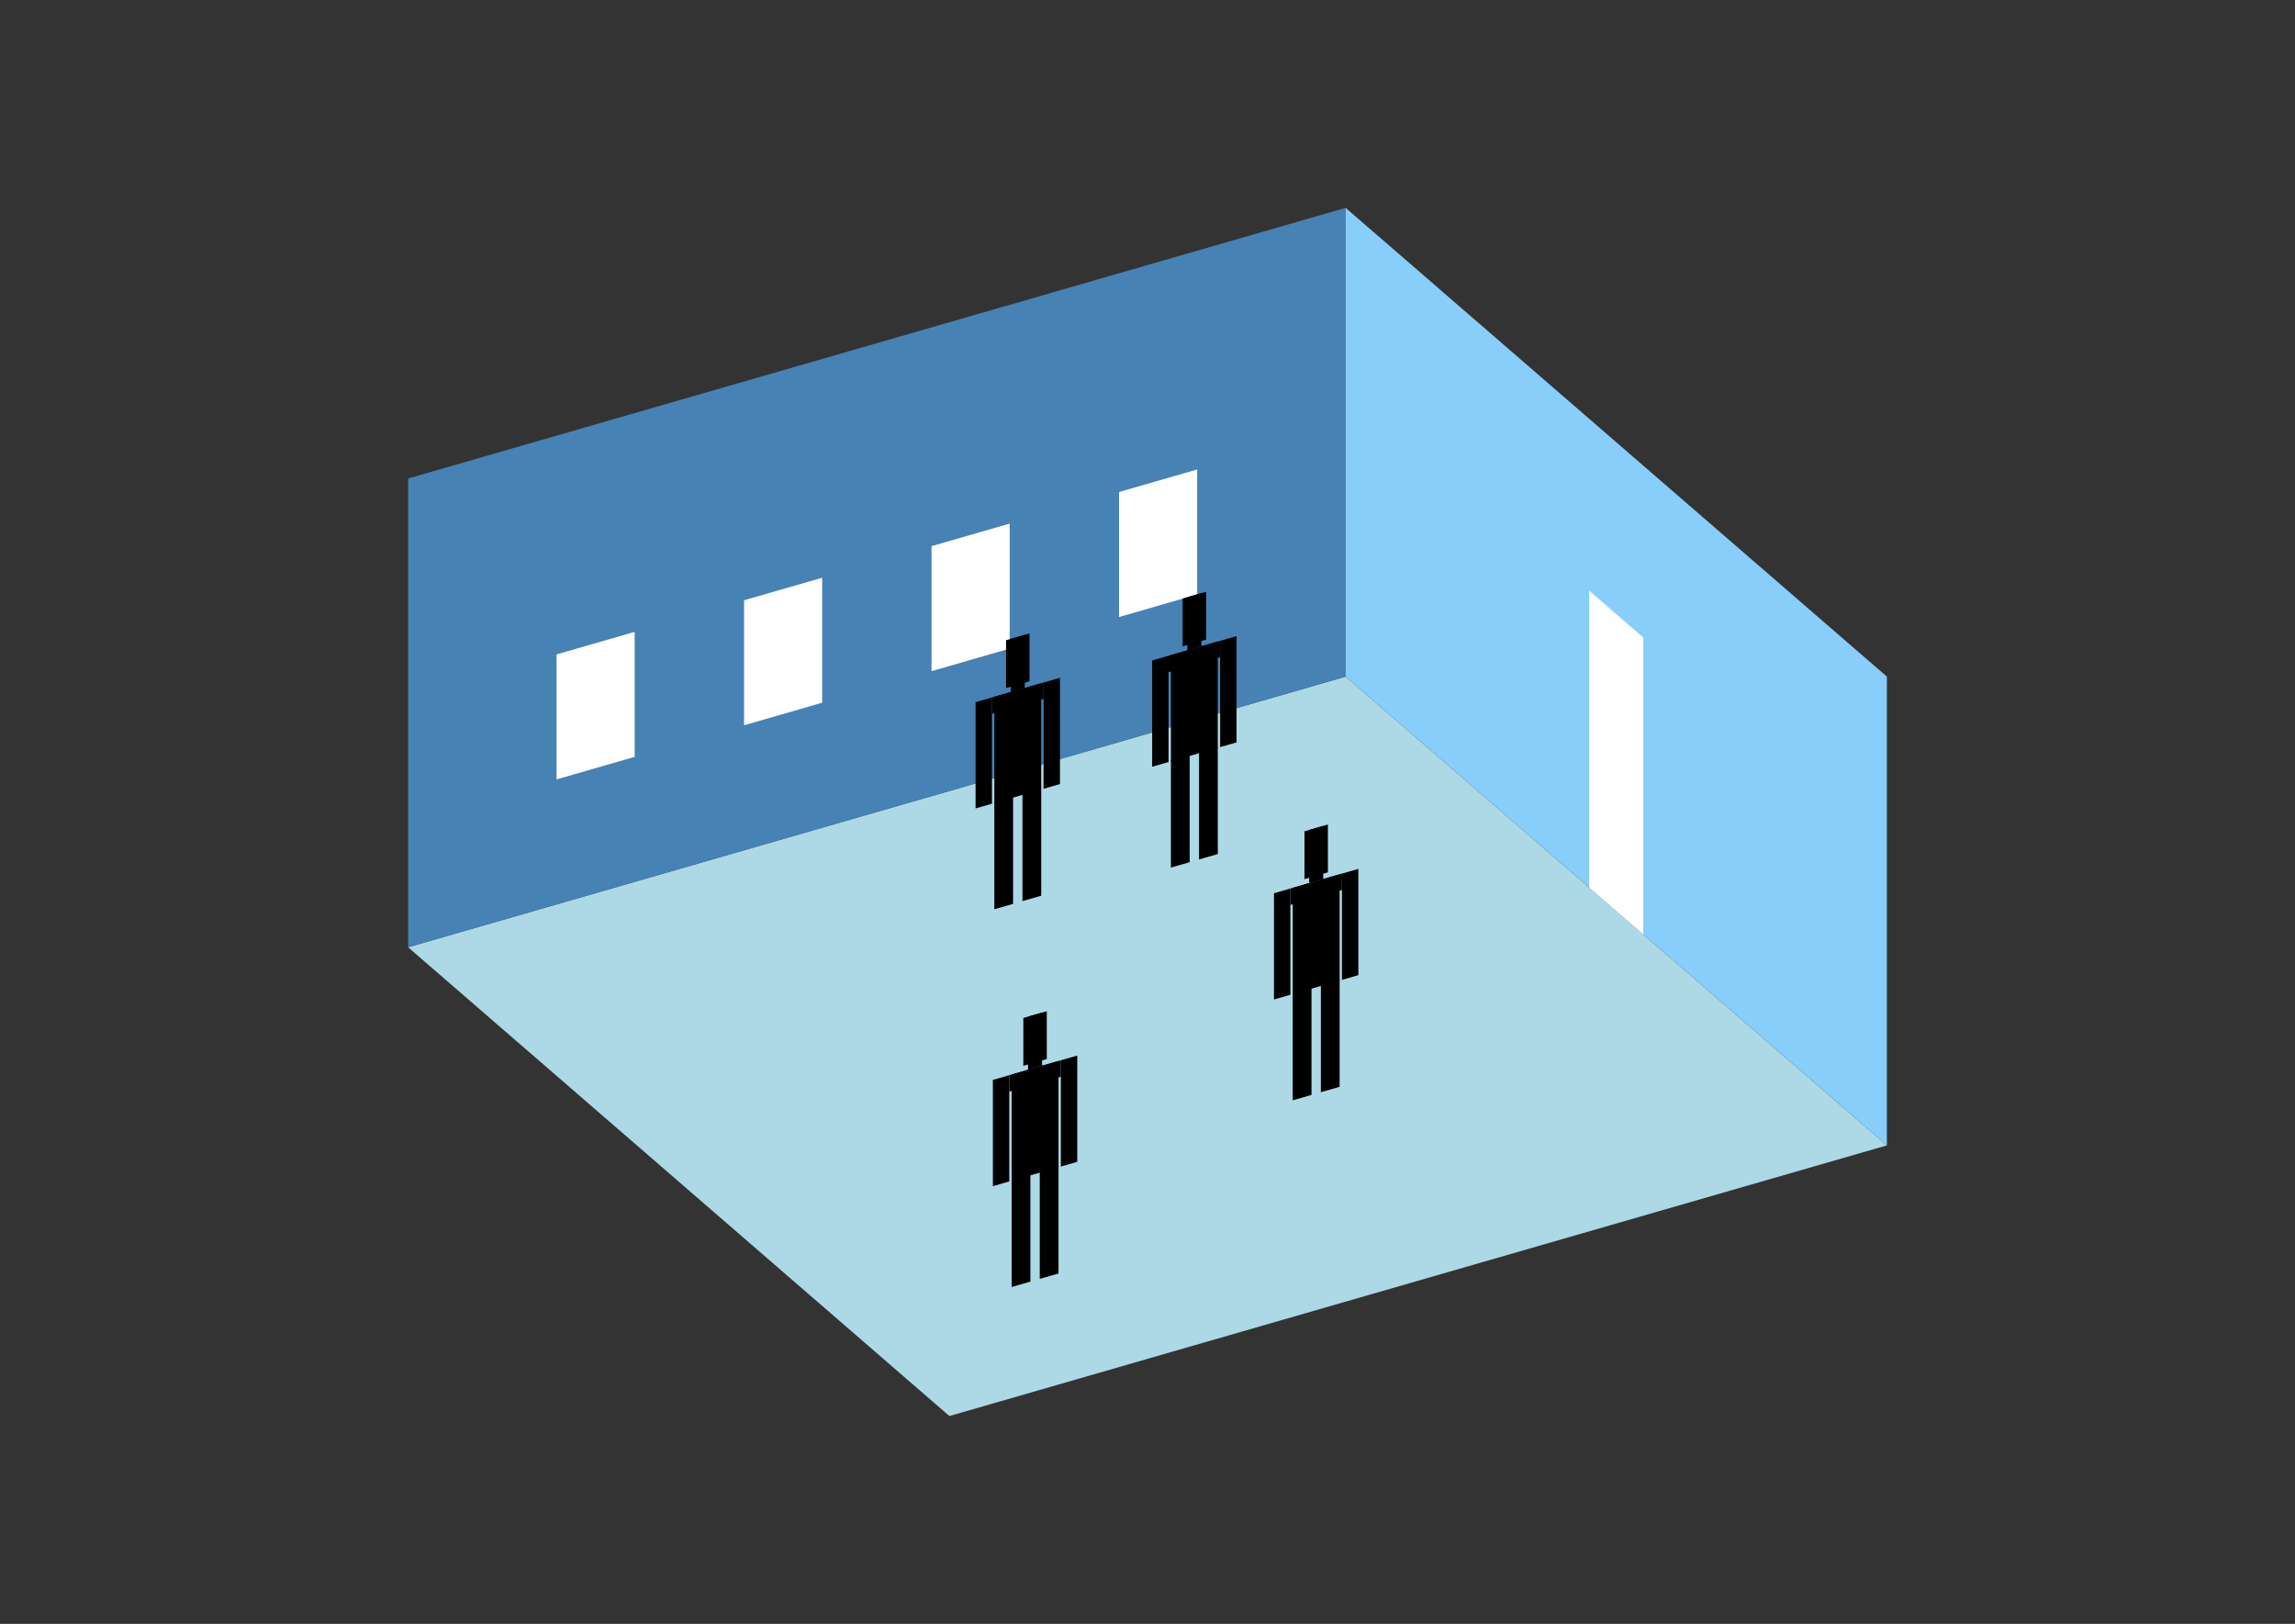 <?xml version="1.0" encoding="UTF-8"?>
<svg
  xmlns="http://www.w3.org/2000/svg"
  width="848"
  height="600"
  style="background-color:white"
>
  <rect width="100%" height="100%" fill="#333333" stroke="none"/>
  <polygon fill="lightblue" points="350.795,523.205 150.795,350 497.205,250 697.205,423.205" />
  <polygon fill="steelblue" points="150.795,350 150.795,176.795 497.205,76.795 497.205,250" />
  <polygon fill="lightskyblue" points="697.205,423.205 697.205,250 497.205,76.795 497.205,250" />
  <polygon fill="white" points="607.205,345.263 607.205,235.566 587.205,218.246 587.205,327.942" />
  <polygon fill="white" points="205.643,287.979 205.643,241.791 234.511,233.457 234.511,279.645" />
  <polygon fill="white" points="274.925,267.979 274.925,221.791 303.793,213.457 303.793,259.645" />
  <polygon fill="white" points="344.207,247.979 344.207,201.791 373.075,193.457 373.075,239.645" />
  <polygon fill="white" points="413.489,227.979 413.489,181.791 442.357,173.457 442.357,219.645" />
  <polygon fill="hsl(324.0,50.0%,72.836%)" points="367.405,335.956 367.405,296.304 374.333,294.304 374.333,333.956" />
  <polygon fill="hsl(324.0,50.0%,72.836%)" points="384.725,330.956 384.725,291.304 377.797,293.304 377.797,332.956" />
  <polygon fill="hsl(324.0,50.0%,72.836%)" points="360.477,298.697 360.477,259.437 366.539,257.687 366.539,296.947" />
  <polygon fill="hsl(324.0,50.0%,72.836%)" points="385.591,291.447 385.591,252.187 391.654,250.437 391.654,289.697" />
  <polygon fill="hsl(324.0,50.0%,72.836%)" points="366.539,263.749 366.539,257.687 385.591,252.187 385.591,258.249" />
  <polygon fill="hsl(324.0,50.0%,72.836%)" points="367.405,296.697 367.405,257.437 384.725,252.437 384.725,291.697" />
  <polygon fill="hsl(324.0,50.0%,72.836%)" points="371.735,254.224 371.735,236.557 380.395,234.057 380.395,251.724" />
  <polygon fill="hsl(324.0,50.0%,72.836%)" points="373.467,255.687 373.467,236.057 378.663,234.557 378.663,254.187" />
  <polygon fill="hsl(324.0,50.0%,72.092%)" points="432.652,320.557 432.652,280.905 439.581,278.905 439.581,318.557" />
  <polygon fill="hsl(324.0,50.0%,72.092%)" points="449.973,315.557 449.973,275.905 443.045,277.905 443.045,317.557" />
  <polygon fill="hsl(324.0,50.0%,72.092%)" points="425.724,283.297 425.724,244.037 431.786,242.287 431.786,281.547" />
  <polygon fill="hsl(324.0,50.0%,72.092%)" points="450.839,276.047 450.839,236.787 456.901,235.037 456.901,274.297" />
  <polygon fill="hsl(324.0,50.0%,72.092%)" points="431.786,248.349 431.786,242.287 450.839,236.787 450.839,242.849" />
  <polygon fill="hsl(324.0,50.0%,72.092%)" points="432.652,281.297 432.652,242.037 449.973,237.037 449.973,276.297" />
  <polygon fill="hsl(324.0,50.0%,72.092%)" points="436.982,238.824 436.982,221.157 445.643,218.657 445.643,236.324" />
  <polygon fill="hsl(324.0,50.0%,72.092%)" points="438.715,240.287 438.715,220.657 443.911,219.157 443.911,238.787" />
  <polygon fill="hsl(324.0,50.0%,50.66%)" points="477.665,406.555 477.665,366.902 484.593,364.902 484.593,404.555" />
  <polygon fill="hsl(324.0,50.0%,50.66%)" points="494.985,401.555 494.985,361.902 488.057,363.902 488.057,403.555" />
  <polygon fill="hsl(324.0,50.0%,50.66%)" points="470.737,369.295 470.737,330.035 476.799,328.285 476.799,367.545" />
  <polygon fill="hsl(324.0,50.0%,50.66%)" points="495.851,362.045 495.851,322.785 501.914,321.035 501.914,360.295" />
  <polygon fill="hsl(324.0,50.0%,50.66%)" points="476.799,334.347 476.799,328.285 495.851,322.785 495.851,328.847" />
  <polygon fill="hsl(324.0,50.0%,50.66%)" points="477.665,367.295 477.665,328.035 494.985,323.035 494.985,362.295" />
  <polygon fill="hsl(324.0,50.0%,50.66%)" points="481.995,324.822 481.995,307.155 490.655,304.655 490.655,322.322" />
  <polygon fill="hsl(324.0,50.0%,50.66%)" points="483.727,326.285 483.727,306.655 488.923,305.155 488.923,324.785" />
  <polygon fill="hsl(324.0,50.0%,42.218%)" points="373.795,475.531 373.795,435.878 380.723,433.878 380.723,473.531" />
  <polygon fill="hsl(324.0,50.0%,42.218%)" points="391.116,470.531 391.116,430.878 384.187,432.878 384.187,472.531" />
  <polygon fill="hsl(324.0,50.0%,42.218%)" points="366.867,438.271 366.867,399.011 372.929,397.261 372.929,436.521" />
  <polygon fill="hsl(324.0,50.0%,42.218%)" points="391.982,431.021 391.982,391.761 398.044,390.011 398.044,429.271" />
  <polygon fill="hsl(324.0,50.0%,42.218%)" points="372.929,403.323 372.929,397.261 391.982,391.761 391.982,397.823" />
  <polygon fill="hsl(324.0,50.0%,42.218%)" points="373.795,436.271 373.795,397.011 391.116,392.011 391.116,431.271" />
  <polygon fill="hsl(324.0,50.0%,42.218%)" points="378.125,393.798 378.125,376.131 386.785,373.631 386.785,391.298" />
  <polygon fill="hsl(324.0,50.0%,42.218%)" points="379.857,395.261 379.857,375.631 385.053,374.131 385.053,393.761" />
</svg>
